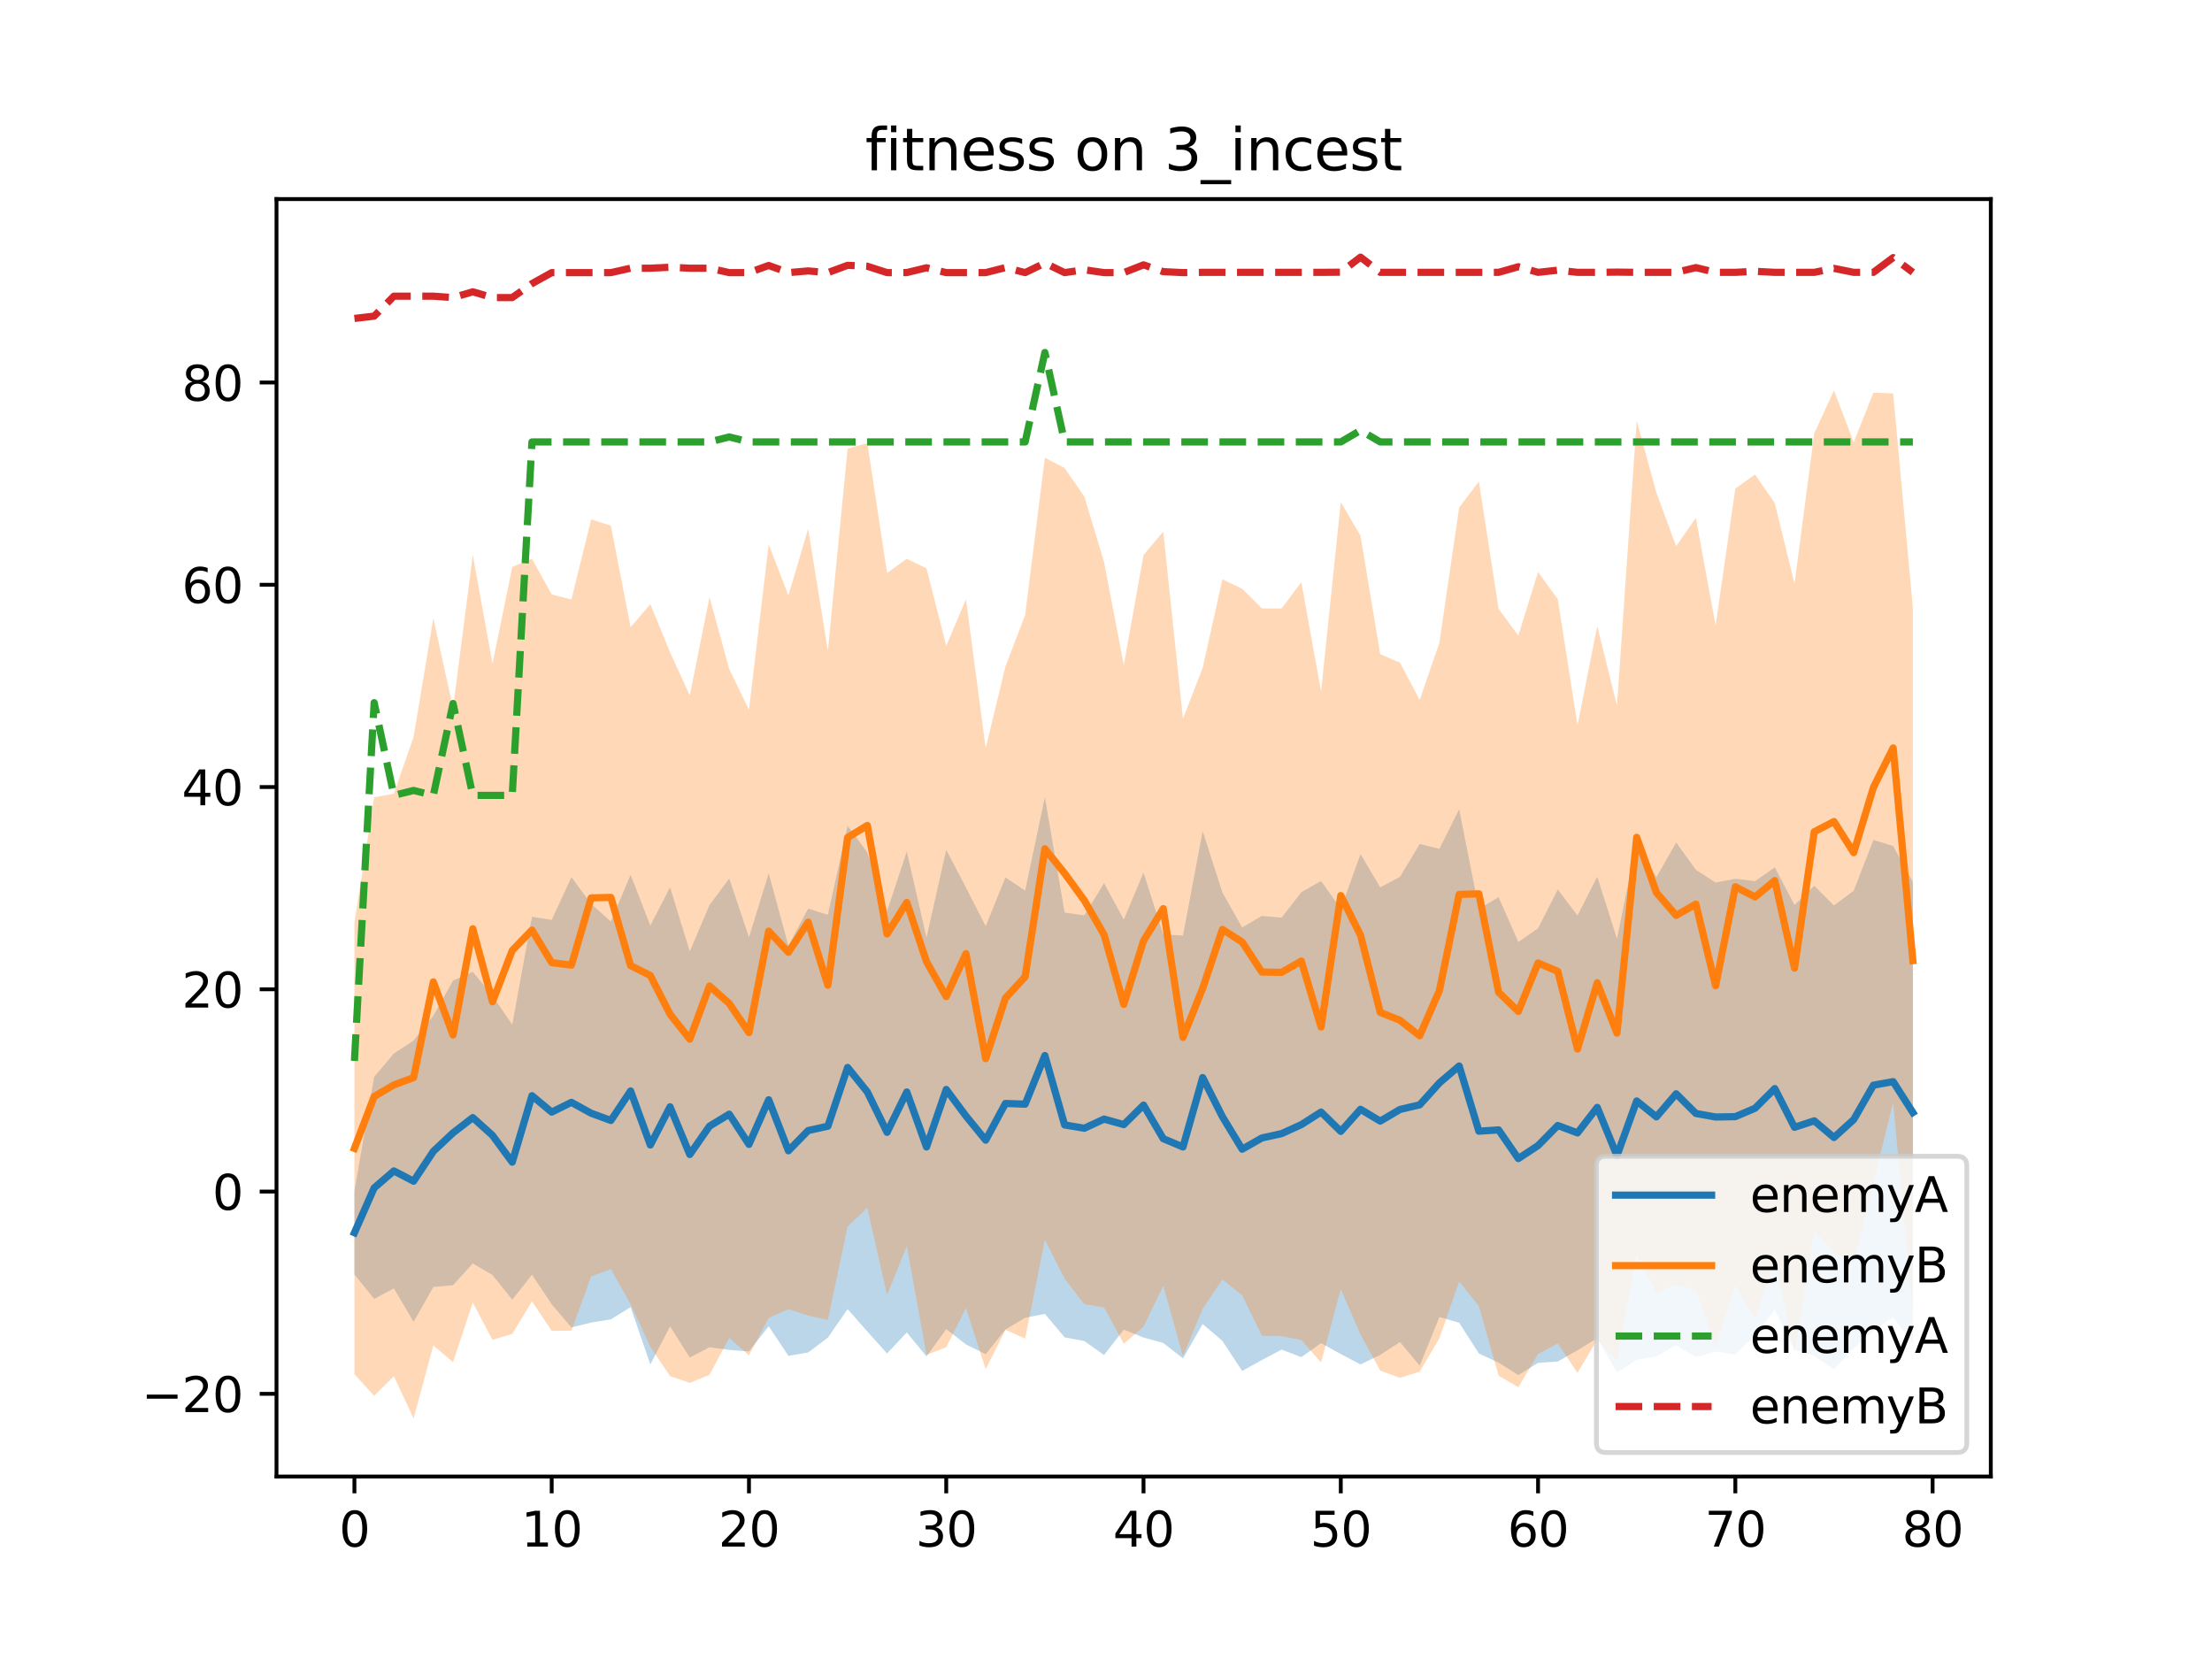 <?xml version="1.0" encoding="utf-8" standalone="no"?>
<!DOCTYPE svg PUBLIC "-//W3C//DTD SVG 1.1//EN"
  "http://www.w3.org/Graphics/SVG/1.1/DTD/svg11.dtd">
<svg xmlns:xlink="http://www.w3.org/1999/xlink" width="460.8pt" height="345.6pt" viewBox="0 0 460.8 345.6" xmlns="http://www.w3.org/2000/svg" version="1.1">
 <defs>
  <style type="text/css">*{stroke-linejoin: round; stroke-linecap: butt}</style>
 </defs>
 <g id="figure_1">
  <g id="patch_1">
   <path d="M 0 345.6 
L 460.8 345.6 
L 460.8 0 
L 0 0 
z
" style="fill: #ffffff"/>
  </g>
  <g id="axes_1">
   <g id="patch_2">
    <path d="M 57.6 307.584 
L 414.72 307.584 
L 414.72 41.472 
L 57.6 41.472 
z
" style="fill: #ffffff"/>
   </g>
   <g id="PolyCollection_1">
    <path d="M 73.833 248.118 
L 73.833 265.487 
L 77.942 270.597 
L 82.052 268.395 
L 86.161 275.361 
L 90.271 268.111 
L 94.38 267.721 
L 98.49 263.199 
L 102.6 265.606 
L 106.709 270.748 
L 110.819 265.541 
L 114.928 271.704 
L 119.038 276.529 
L 123.147 275.519 
L 127.257 274.848 
L 131.366 272.293 
L 135.476 284.24 
L 139.586 276.306 
L 143.695 282.798 
L 147.805 280.656 
L 151.914 281.21 
L 156.024 281.529 
L 160.133 276.283 
L 164.243 282.454 
L 168.352 281.747 
L 172.462 278.652 
L 176.572 272.703 
L 180.681 277.375 
L 184.791 281.952 
L 188.9 277.575 
L 193.01 282.563 
L 197.119 276.883 
L 201.229 280.076 
L 205.338 282.089 
L 209.448 276.97 
L 213.557 274.509 
L 217.667 273.716 
L 221.777 278.597 
L 225.886 279.365 
L 229.996 282.276 
L 234.105 276.985 
L 238.215 278.634 
L 242.324 279.758 
L 246.434 282.972 
L 250.543 275.824 
L 254.653 279.335 
L 258.763 285.597 
L 262.872 283.324 
L 266.982 281.149 
L 271.091 282.715 
L 275.201 279.794 
L 279.31 282.075 
L 283.42 284.237 
L 287.529 282.25 
L 291.639 279.578 
L 295.748 284.492 
L 299.858 274.354 
L 303.968 275.553 
L 308.077 281.954 
L 312.187 283.861 
L 316.296 286.458 
L 320.406 283.911 
L 324.515 283.623 
L 328.625 281.287 
L 332.734 278.75 
L 336.844 285.919 
L 340.954 283.267 
L 345.063 282.581 
L 349.173 280.205 
L 353.282 282.716 
L 357.392 281.527 
L 361.501 282.17 
L 365.611 278.181 
L 369.72 272.86 
L 373.83 281.158 
L 377.94 282.443 
L 382.049 285.297 
L 386.159 280.9 
L 390.268 277.159 
L 394.378 274.407 
L 398.487 279.785 
L 398.487 183.742 
L 398.487 183.742 
L 394.378 176.245 
L 390.268 174.964 
L 386.159 185.558 
L 382.049 188.624 
L 377.94 184.537 
L 373.83 188.517 
L 369.72 180.687 
L 365.611 183.557 
L 361.501 183.069 
L 357.392 183.859 
L 353.282 181.192 
L 349.173 175.505 
L 345.063 182.744 
L 340.954 175.427 
L 336.844 195.563 
L 332.734 182.627 
L 328.625 190.717 
L 324.515 185.296 
L 320.406 193.374 
L 316.296 196.242 
L 312.187 186.896 
L 308.077 189.336 
L 303.968 168.577 
L 299.858 176.82 
L 295.748 175.824 
L 291.639 182.666 
L 287.529 184.847 
L 283.42 177.932 
L 279.31 189.31 
L 275.201 183.527 
L 271.091 185.85 
L 266.982 191.162 
L 262.872 190.798 
L 258.763 193.202 
L 254.653 185.932 
L 250.543 173.137 
L 246.434 194.896 
L 242.324 194.649 
L 238.215 181.777 
L 234.105 191.567 
L 229.996 183.975 
L 225.886 190.7 
L 221.777 190.09 
L 217.667 166.072 
L 213.557 185.525 
L 209.448 182.777 
L 205.338 192.939 
L 201.229 184.9 
L 197.119 177.028 
L 193.01 195.304 
L 188.9 177.383 
L 184.791 189.813 
L 180.681 177.56 
L 176.572 172.038 
L 172.462 190.562 
L 168.352 189.281 
L 164.243 197.004 
L 160.133 181.921 
L 156.024 195.268 
L 151.914 183.002 
L 147.805 188.532 
L 143.695 198.207 
L 139.586 184.841 
L 135.476 192.82 
L 131.366 182.243 
L 127.257 191.977 
L 123.147 188.294 
L 119.038 182.742 
L 114.928 191.64 
L 110.819 190.966 
L 106.709 213.446 
L 102.6 207.443 
L 98.49 202.443 
L 94.38 204.263 
L 90.271 211.591 
L 86.161 216.77 
L 82.052 219.459 
L 77.942 224.331 
L 73.833 248.118 
z
" clip-path="url(#pd894d0a387)" style="fill: #1f77b4; fill-opacity: 0.3"/>
   </g>
   <g id="PolyCollection_2">
    <path d="M 73.833 192.184 
L 73.833 286.274 
L 77.942 290.766 
L 82.052 286.697 
L 86.161 295.488 
L 90.271 280.28 
L 94.38 283.762 
L 98.49 271.355 
L 102.6 279.116 
L 106.709 277.884 
L 110.819 271.111 
L 114.928 277.245 
L 119.038 277.222 
L 123.147 265.895 
L 127.257 264.388 
L 131.366 271.664 
L 135.476 280.57 
L 139.586 286.683 
L 143.695 288.085 
L 147.805 286.405 
L 151.914 278.71 
L 156.024 282.35 
L 160.133 274.53 
L 164.243 272.725 
L 168.352 274.071 
L 172.462 274.958 
L 176.572 255.486 
L 180.681 251.626 
L 184.791 269.782 
L 188.9 259.607 
L 193.01 282.244 
L 197.119 280.664 
L 201.229 272.482 
L 205.338 285.225 
L 209.448 277.035 
L 213.557 278.849 
L 217.667 258.287 
L 221.777 266.374 
L 225.886 271.678 
L 229.996 272.362 
L 234.105 279.93 
L 238.215 276.372 
L 242.324 267.843 
L 246.434 282.518 
L 250.543 272.632 
L 254.653 266.551 
L 258.763 269.837 
L 262.872 278.251 
L 266.982 278.365 
L 271.091 279.155 
L 275.201 283.825 
L 279.31 268.537 
L 283.42 278.036 
L 287.529 285.509 
L 291.639 287.042 
L 295.748 285.739 
L 299.858 278.793 
L 303.968 266.956 
L 308.077 272.086 
L 312.187 286.582 
L 316.296 288.993 
L 320.406 282.062 
L 324.515 279.889 
L 328.625 286.006 
L 332.734 279.031 
L 336.844 283.454 
L 340.954 261.217 
L 345.063 269.259 
L 349.173 267.605 
L 353.282 268.805 
L 357.392 280.409 
L 361.501 267.706 
L 365.611 274.853 
L 369.72 262.083 
L 373.83 281.769 
L 377.94 256.281 
L 382.049 260.948 
L 386.159 263.116 
L 390.268 246.281 
L 394.378 229.67 
L 398.487 273.665 
L 398.487 126.582 
L 398.487 126.582 
L 394.378 81.949 
L 390.268 81.789 
L 386.159 92.128 
L 382.049 81.333 
L 377.94 90.277 
L 373.83 121.602 
L 369.72 104.809 
L 365.611 98.851 
L 361.501 101.758 
L 357.392 130.317 
L 353.282 107.888 
L 349.173 113.785 
L 345.063 102.633 
L 340.954 87.64 
L 336.844 146.983 
L 332.734 130.431 
L 328.625 151.067 
L 324.515 124.813 
L 320.406 119.162 
L 316.296 132.408 
L 312.187 126.838 
L 308.077 100.315 
L 303.968 105.699 
L 299.858 133.872 
L 295.748 145.814 
L 291.639 138.045 
L 287.529 136.294 
L 283.42 111.607 
L 279.31 104.593 
L 275.201 144.062 
L 271.091 121.264 
L 266.982 126.749 
L 262.872 126.748 
L 258.763 122.648 
L 254.653 120.676 
L 250.543 139.112 
L 246.434 149.724 
L 242.324 110.73 
L 238.215 115.63 
L 234.105 138.535 
L 229.996 117.067 
L 225.886 103.455 
L 221.777 97.496 
L 217.667 95.348 
L 213.557 128.1 
L 209.448 138.856 
L 205.338 155.843 
L 201.229 124.849 
L 197.119 134.541 
L 193.01 118.421 
L 188.9 116.395 
L 184.791 119.368 
L 180.681 92.293 
L 176.572 93.452 
L 172.462 135.538 
L 168.352 110.144 
L 164.243 124.049 
L 160.133 113.411 
L 156.024 147.862 
L 151.914 139.382 
L 147.805 124.393 
L 143.695 144.875 
L 139.586 135.885 
L 135.476 125.85 
L 131.366 130.652 
L 127.257 109.507 
L 123.147 108.2 
L 119.038 124.893 
L 114.928 123.826 
L 110.819 116.391 
L 106.709 118.111 
L 102.6 138.259 
L 98.49 115.614 
L 94.38 147.481 
L 90.271 128.807 
L 86.161 153.486 
L 82.052 165.319 
L 77.942 166.091 
L 73.833 192.184 
z
" clip-path="url(#pd894d0a387)" style="fill: #ff7f0e; fill-opacity: 0.3"/>
   </g>
   <g id="matplotlib.axis_1">
    <g id="xtick_1">
     <g id="line2d_1">
      <defs>
       <path id="mca191c13fa" d="M 0 0 
L 0 3.5 
" style="stroke: #000000; stroke-width: 0.8"/>
      </defs>
      <g>
       <use xlink:href="#mca191c13fa" x="73.833" y="307.584" style="stroke: #000000; stroke-width: 0.8"/>
      </g>
     </g>
     <g id="text_1">
      <!-- 0 -->
      <g transform="translate(70.651 322.182) scale(0.1 -0.1)">
       <defs>
        <path id="DejaVuSans-30" d="M 2034 4250 
Q 1547 4250 1301 3770 
Q 1056 3291 1056 2328 
Q 1056 1369 1301 889 
Q 1547 409 2034 409 
Q 2525 409 2770 889 
Q 3016 1369 3016 2328 
Q 3016 3291 2770 3770 
Q 2525 4250 2034 4250 
z
M 2034 4750 
Q 2819 4750 3233 4129 
Q 3647 3509 3647 2328 
Q 3647 1150 3233 529 
Q 2819 -91 2034 -91 
Q 1250 -91 836 529 
Q 422 1150 422 2328 
Q 422 3509 836 4129 
Q 1250 4750 2034 4750 
z
" transform="scale(0.016)"/>
       </defs>
       <use xlink:href="#DejaVuSans-30"/>
      </g>
     </g>
    </g>
    <g id="xtick_2">
     <g id="line2d_2">
      <g>
       <use xlink:href="#mca191c13fa" x="114.928" y="307.584" style="stroke: #000000; stroke-width: 0.8"/>
      </g>
     </g>
     <g id="text_2">
      <!-- 10 -->
      <g transform="translate(108.566 322.182) scale(0.1 -0.1)">
       <defs>
        <path id="DejaVuSans-31" d="M 794 531 
L 1825 531 
L 1825 4091 
L 703 3866 
L 703 4441 
L 1819 4666 
L 2450 4666 
L 2450 531 
L 3481 531 
L 3481 0 
L 794 0 
L 794 531 
z
" transform="scale(0.016)"/>
       </defs>
       <use xlink:href="#DejaVuSans-31"/>
       <use xlink:href="#DejaVuSans-30" x="63.623"/>
      </g>
     </g>
    </g>
    <g id="xtick_3">
     <g id="line2d_3">
      <g>
       <use xlink:href="#mca191c13fa" x="156.024" y="307.584" style="stroke: #000000; stroke-width: 0.8"/>
      </g>
     </g>
     <g id="text_3">
      <!-- 20 -->
      <g transform="translate(149.661 322.182) scale(0.1 -0.1)">
       <defs>
        <path id="DejaVuSans-32" d="M 1228 531 
L 3431 531 
L 3431 0 
L 469 0 
L 469 531 
Q 828 903 1448 1529 
Q 2069 2156 2228 2338 
Q 2531 2678 2651 2914 
Q 2772 3150 2772 3378 
Q 2772 3750 2511 3984 
Q 2250 4219 1831 4219 
Q 1534 4219 1204 4116 
Q 875 4013 500 3803 
L 500 4441 
Q 881 4594 1212 4672 
Q 1544 4750 1819 4750 
Q 2544 4750 2975 4387 
Q 3406 4025 3406 3419 
Q 3406 3131 3298 2873 
Q 3191 2616 2906 2266 
Q 2828 2175 2409 1742 
Q 1991 1309 1228 531 
z
" transform="scale(0.016)"/>
       </defs>
       <use xlink:href="#DejaVuSans-32"/>
       <use xlink:href="#DejaVuSans-30" x="63.623"/>
      </g>
     </g>
    </g>
    <g id="xtick_4">
     <g id="line2d_4">
      <g>
       <use xlink:href="#mca191c13fa" x="197.119" y="307.584" style="stroke: #000000; stroke-width: 0.8"/>
      </g>
     </g>
     <g id="text_4">
      <!-- 30 -->
      <g transform="translate(190.757 322.182) scale(0.1 -0.1)">
       <defs>
        <path id="DejaVuSans-33" d="M 2597 2516 
Q 3050 2419 3304 2112 
Q 3559 1806 3559 1356 
Q 3559 666 3084 287 
Q 2609 -91 1734 -91 
Q 1441 -91 1130 -33 
Q 819 25 488 141 
L 488 750 
Q 750 597 1062 519 
Q 1375 441 1716 441 
Q 2309 441 2620 675 
Q 2931 909 2931 1356 
Q 2931 1769 2642 2001 
Q 2353 2234 1838 2234 
L 1294 2234 
L 1294 2753 
L 1863 2753 
Q 2328 2753 2575 2939 
Q 2822 3125 2822 3475 
Q 2822 3834 2567 4026 
Q 2313 4219 1838 4219 
Q 1578 4219 1281 4162 
Q 984 4106 628 3988 
L 628 4550 
Q 988 4650 1302 4700 
Q 1616 4750 1894 4750 
Q 2613 4750 3031 4423 
Q 3450 4097 3450 3541 
Q 3450 3153 3228 2886 
Q 3006 2619 2597 2516 
z
" transform="scale(0.016)"/>
       </defs>
       <use xlink:href="#DejaVuSans-33"/>
       <use xlink:href="#DejaVuSans-30" x="63.623"/>
      </g>
     </g>
    </g>
    <g id="xtick_5">
     <g id="line2d_5">
      <g>
       <use xlink:href="#mca191c13fa" x="238.215" y="307.584" style="stroke: #000000; stroke-width: 0.8"/>
      </g>
     </g>
     <g id="text_5">
      <!-- 40 -->
      <g transform="translate(231.852 322.182) scale(0.1 -0.1)">
       <defs>
        <path id="DejaVuSans-34" d="M 2419 4116 
L 825 1625 
L 2419 1625 
L 2419 4116 
z
M 2253 4666 
L 3047 4666 
L 3047 1625 
L 3713 1625 
L 3713 1100 
L 3047 1100 
L 3047 0 
L 2419 0 
L 2419 1100 
L 313 1100 
L 313 1709 
L 2253 4666 
z
" transform="scale(0.016)"/>
       </defs>
       <use xlink:href="#DejaVuSans-34"/>
       <use xlink:href="#DejaVuSans-30" x="63.623"/>
      </g>
     </g>
    </g>
    <g id="xtick_6">
     <g id="line2d_6">
      <g>
       <use xlink:href="#mca191c13fa" x="279.31" y="307.584" style="stroke: #000000; stroke-width: 0.8"/>
      </g>
     </g>
     <g id="text_6">
      <!-- 50 -->
      <g transform="translate(272.948 322.182) scale(0.1 -0.1)">
       <defs>
        <path id="DejaVuSans-35" d="M 691 4666 
L 3169 4666 
L 3169 4134 
L 1269 4134 
L 1269 2991 
Q 1406 3038 1543 3061 
Q 1681 3084 1819 3084 
Q 2600 3084 3056 2656 
Q 3513 2228 3513 1497 
Q 3513 744 3044 326 
Q 2575 -91 1722 -91 
Q 1428 -91 1123 -41 
Q 819 9 494 109 
L 494 744 
Q 775 591 1075 516 
Q 1375 441 1709 441 
Q 2250 441 2565 725 
Q 2881 1009 2881 1497 
Q 2881 1984 2565 2268 
Q 2250 2553 1709 2553 
Q 1456 2553 1204 2497 
Q 953 2441 691 2322 
L 691 4666 
z
" transform="scale(0.016)"/>
       </defs>
       <use xlink:href="#DejaVuSans-35"/>
       <use xlink:href="#DejaVuSans-30" x="63.623"/>
      </g>
     </g>
    </g>
    <g id="xtick_7">
     <g id="line2d_7">
      <g>
       <use xlink:href="#mca191c13fa" x="320.406" y="307.584" style="stroke: #000000; stroke-width: 0.8"/>
      </g>
     </g>
     <g id="text_7">
      <!-- 60 -->
      <g transform="translate(314.043 322.182) scale(0.1 -0.1)">
       <defs>
        <path id="DejaVuSans-36" d="M 2113 2584 
Q 1688 2584 1439 2293 
Q 1191 2003 1191 1497 
Q 1191 994 1439 701 
Q 1688 409 2113 409 
Q 2538 409 2786 701 
Q 3034 994 3034 1497 
Q 3034 2003 2786 2293 
Q 2538 2584 2113 2584 
z
M 3366 4563 
L 3366 3988 
Q 3128 4100 2886 4159 
Q 2644 4219 2406 4219 
Q 1781 4219 1451 3797 
Q 1122 3375 1075 2522 
Q 1259 2794 1537 2939 
Q 1816 3084 2150 3084 
Q 2853 3084 3261 2657 
Q 3669 2231 3669 1497 
Q 3669 778 3244 343 
Q 2819 -91 2113 -91 
Q 1303 -91 875 529 
Q 447 1150 447 2328 
Q 447 3434 972 4092 
Q 1497 4750 2381 4750 
Q 2619 4750 2861 4703 
Q 3103 4656 3366 4563 
z
" transform="scale(0.016)"/>
       </defs>
       <use xlink:href="#DejaVuSans-36"/>
       <use xlink:href="#DejaVuSans-30" x="63.623"/>
      </g>
     </g>
    </g>
    <g id="xtick_8">
     <g id="line2d_8">
      <g>
       <use xlink:href="#mca191c13fa" x="361.501" y="307.584" style="stroke: #000000; stroke-width: 0.8"/>
      </g>
     </g>
     <g id="text_8">
      <!-- 70 -->
      <g transform="translate(355.139 322.182) scale(0.1 -0.1)">
       <defs>
        <path id="DejaVuSans-37" d="M 525 4666 
L 3525 4666 
L 3525 4397 
L 1831 0 
L 1172 0 
L 2766 4134 
L 525 4134 
L 525 4666 
z
" transform="scale(0.016)"/>
       </defs>
       <use xlink:href="#DejaVuSans-37"/>
       <use xlink:href="#DejaVuSans-30" x="63.623"/>
      </g>
     </g>
    </g>
    <g id="xtick_9">
     <g id="line2d_9">
      <g>
       <use xlink:href="#mca191c13fa" x="402.597" y="307.584" style="stroke: #000000; stroke-width: 0.8"/>
      </g>
     </g>
     <g id="text_9">
      <!-- 80 -->
      <g transform="translate(396.234 322.182) scale(0.1 -0.1)">
       <defs>
        <path id="DejaVuSans-38" d="M 2034 2216 
Q 1584 2216 1326 1975 
Q 1069 1734 1069 1313 
Q 1069 891 1326 650 
Q 1584 409 2034 409 
Q 2484 409 2743 651 
Q 3003 894 3003 1313 
Q 3003 1734 2745 1975 
Q 2488 2216 2034 2216 
z
M 1403 2484 
Q 997 2584 770 2862 
Q 544 3141 544 3541 
Q 544 4100 942 4425 
Q 1341 4750 2034 4750 
Q 2731 4750 3128 4425 
Q 3525 4100 3525 3541 
Q 3525 3141 3298 2862 
Q 3072 2584 2669 2484 
Q 3125 2378 3379 2068 
Q 3634 1759 3634 1313 
Q 3634 634 3220 271 
Q 2806 -91 2034 -91 
Q 1263 -91 848 271 
Q 434 634 434 1313 
Q 434 1759 690 2068 
Q 947 2378 1403 2484 
z
M 1172 3481 
Q 1172 3119 1398 2916 
Q 1625 2713 2034 2713 
Q 2441 2713 2670 2916 
Q 2900 3119 2900 3481 
Q 2900 3844 2670 4047 
Q 2441 4250 2034 4250 
Q 1625 4250 1398 4047 
Q 1172 3844 1172 3481 
z
" transform="scale(0.016)"/>
       </defs>
       <use xlink:href="#DejaVuSans-38"/>
       <use xlink:href="#DejaVuSans-30" x="63.623"/>
      </g>
     </g>
    </g>
   </g>
   <g id="matplotlib.axis_2">
    <g id="ytick_1">
     <g id="line2d_10">
      <defs>
       <path id="m9c39724679" d="M 0 0 
L -3.5 0 
" style="stroke: #000000; stroke-width: 0.8"/>
      </defs>
      <g>
       <use xlink:href="#m9c39724679" x="57.6" y="290.358" style="stroke: #000000; stroke-width: 0.8"/>
      </g>
     </g>
     <g id="text_10">
      <!-- −20 -->
      <g transform="translate(29.495 294.157) scale(0.1 -0.1)">
       <defs>
        <path id="DejaVuSans-2212" d="M 678 2272 
L 4684 2272 
L 4684 1741 
L 678 1741 
L 678 2272 
z
" transform="scale(0.016)"/>
       </defs>
       <use xlink:href="#DejaVuSans-2212"/>
       <use xlink:href="#DejaVuSans-32" x="83.789"/>
       <use xlink:href="#DejaVuSans-30" x="147.412"/>
      </g>
     </g>
    </g>
    <g id="ytick_2">
     <g id="line2d_11">
      <g>
       <use xlink:href="#m9c39724679" x="57.6" y="248.223" style="stroke: #000000; stroke-width: 0.8"/>
      </g>
     </g>
     <g id="text_11">
      <!-- 0 -->
      <g transform="translate(44.237 252.022) scale(0.1 -0.1)">
       <use xlink:href="#DejaVuSans-30"/>
      </g>
     </g>
    </g>
    <g id="ytick_3">
     <g id="line2d_12">
      <g>
       <use xlink:href="#m9c39724679" x="57.6" y="206.088" style="stroke: #000000; stroke-width: 0.8"/>
      </g>
     </g>
     <g id="text_12">
      <!-- 20 -->
      <g transform="translate(37.875 209.887) scale(0.1 -0.1)">
       <use xlink:href="#DejaVuSans-32"/>
       <use xlink:href="#DejaVuSans-30" x="63.623"/>
      </g>
     </g>
    </g>
    <g id="ytick_4">
     <g id="line2d_13">
      <g>
       <use xlink:href="#m9c39724679" x="57.6" y="163.953" style="stroke: #000000; stroke-width: 0.8"/>
      </g>
     </g>
     <g id="text_13">
      <!-- 40 -->
      <g transform="translate(37.875 167.752) scale(0.1 -0.1)">
       <use xlink:href="#DejaVuSans-34"/>
       <use xlink:href="#DejaVuSans-30" x="63.623"/>
      </g>
     </g>
    </g>
    <g id="ytick_5">
     <g id="line2d_14">
      <g>
       <use xlink:href="#m9c39724679" x="57.6" y="121.818" style="stroke: #000000; stroke-width: 0.8"/>
      </g>
     </g>
     <g id="text_14">
      <!-- 60 -->
      <g transform="translate(37.875 125.617) scale(0.1 -0.1)">
       <use xlink:href="#DejaVuSans-36"/>
       <use xlink:href="#DejaVuSans-30" x="63.623"/>
      </g>
     </g>
    </g>
    <g id="ytick_6">
     <g id="line2d_15">
      <g>
       <use xlink:href="#m9c39724679" x="57.6" y="79.683" style="stroke: #000000; stroke-width: 0.8"/>
      </g>
     </g>
     <g id="text_15">
      <!-- 80 -->
      <g transform="translate(37.875 83.482) scale(0.1 -0.1)">
       <use xlink:href="#DejaVuSans-38"/>
       <use xlink:href="#DejaVuSans-30" x="63.623"/>
      </g>
     </g>
    </g>
   </g>
   <g id="line2d_16">
    <path d="M 73.833 256.803 
L 77.942 247.464 
L 82.052 243.927 
L 86.161 246.066 
L 90.271 239.851 
L 94.38 235.992 
L 98.49 232.821 
L 102.6 236.525 
L 106.709 242.097 
L 110.819 228.254 
L 114.928 231.672 
L 119.038 229.635 
L 123.147 231.907 
L 127.257 233.412 
L 131.366 227.268 
L 135.476 238.53 
L 139.586 230.574 
L 143.695 240.502 
L 147.805 234.594 
L 151.914 232.106 
L 156.024 238.398 
L 160.133 229.102 
L 164.243 239.729 
L 168.352 235.514 
L 172.462 234.607 
L 176.572 222.37 
L 180.681 227.467 
L 184.791 235.883 
L 188.9 227.479 
L 193.01 238.933 
L 197.119 226.956 
L 201.229 232.488 
L 205.338 237.514 
L 209.448 229.873 
L 213.557 230.017 
L 217.667 219.894 
L 221.777 234.343 
L 225.886 235.032 
L 229.996 233.126 
L 234.105 234.276 
L 238.215 230.205 
L 242.324 237.203 
L 246.434 238.934 
L 250.543 224.481 
L 254.653 232.634 
L 258.763 239.399 
L 262.872 237.061 
L 266.982 236.156 
L 271.091 234.282 
L 275.201 231.66 
L 279.31 235.692 
L 283.42 231.085 
L 287.529 233.549 
L 291.639 231.122 
L 295.748 230.158 
L 299.858 225.587 
L 303.968 222.065 
L 308.077 235.645 
L 312.187 235.379 
L 316.296 241.35 
L 320.406 238.643 
L 324.515 234.459 
L 328.625 236.002 
L 332.734 230.688 
L 336.844 240.741 
L 340.954 229.347 
L 345.063 232.662 
L 349.173 227.855 
L 353.282 231.954 
L 357.392 232.693 
L 361.501 232.619 
L 365.611 230.869 
L 369.72 226.773 
L 373.83 234.838 
L 377.94 233.49 
L 382.049 236.961 
L 386.159 233.229 
L 390.268 226.061 
L 394.378 225.326 
L 398.487 231.764 
" clip-path="url(#pd894d0a387)" style="fill: none; stroke: #1f77b4; stroke-width: 1.5; stroke-linecap: square"/>
   </g>
   <g id="line2d_17">
    <path d="M 73.833 239.229 
L 77.942 228.428 
L 82.052 226.008 
L 86.161 224.487 
L 90.271 204.544 
L 94.38 215.622 
L 98.49 193.484 
L 102.6 208.688 
L 106.709 197.997 
L 110.819 193.751 
L 114.928 200.535 
L 119.038 201.058 
L 123.147 187.048 
L 127.257 186.947 
L 131.366 201.158 
L 135.476 203.21 
L 139.586 211.284 
L 143.695 216.48 
L 147.805 205.399 
L 151.914 209.046 
L 156.024 215.106 
L 160.133 193.971 
L 164.243 198.387 
L 168.352 192.107 
L 172.462 205.248 
L 176.572 174.469 
L 180.681 171.959 
L 184.791 194.575 
L 188.9 188.001 
L 193.01 200.332 
L 197.119 207.602 
L 201.229 198.666 
L 205.338 220.534 
L 209.448 207.945 
L 213.557 203.474 
L 217.667 176.817 
L 221.777 181.935 
L 225.886 187.567 
L 229.996 194.715 
L 234.105 209.232 
L 238.215 196.001 
L 242.324 189.287 
L 246.434 216.121 
L 250.543 205.872 
L 254.653 193.614 
L 258.763 196.243 
L 262.872 202.5 
L 266.982 202.557 
L 271.091 200.209 
L 275.201 213.943 
L 279.31 186.565 
L 283.42 194.821 
L 287.529 210.902 
L 291.639 212.544 
L 295.748 215.777 
L 299.858 206.332 
L 303.968 186.327 
L 308.077 186.201 
L 312.187 206.71 
L 316.296 210.701 
L 320.406 200.612 
L 324.515 202.351 
L 328.625 218.537 
L 332.734 204.731 
L 336.844 215.218 
L 340.954 174.428 
L 345.063 185.946 
L 349.173 190.695 
L 353.282 188.346 
L 357.392 205.363 
L 361.501 184.732 
L 365.611 186.852 
L 369.72 183.446 
L 373.83 201.686 
L 377.94 173.279 
L 382.049 171.141 
L 386.159 177.622 
L 390.268 164.035 
L 394.378 155.81 
L 398.487 200.123 
" clip-path="url(#pd894d0a387)" style="fill: none; stroke: #ff7f0e; stroke-width: 1.5; stroke-linecap: square"/>
   </g>
   <g id="line2d_18">
    <path d="M 73.833 221.006 
L 77.942 146.382 
L 82.052 165.693 
L 86.161 164.664 
L 90.271 165.693 
L 94.38 146.551 
L 98.49 165.693 
L 102.6 165.693 
L 106.709 165.693 
L 110.819 92.067 
L 114.928 92.067 
L 119.038 92.067 
L 123.147 92.067 
L 127.257 92.067 
L 131.366 92.067 
L 135.476 92.067 
L 139.586 92.067 
L 143.695 92.067 
L 147.805 92.067 
L 151.914 91.021 
L 156.024 92.067 
L 160.133 92.067 
L 164.243 92.067 
L 168.352 92.067 
L 172.462 92.067 
L 176.572 92.067 
L 180.681 92.067 
L 184.791 92.067 
L 188.9 92.067 
L 193.01 92.067 
L 197.119 92.067 
L 201.229 92.067 
L 205.338 92.067 
L 209.448 92.067 
L 213.557 92.067 
L 217.667 73.43 
L 221.777 92.067 
L 225.886 92.067 
L 229.996 92.067 
L 234.105 92.067 
L 238.215 92.067 
L 242.324 92.067 
L 246.434 92.067 
L 250.543 92.067 
L 254.653 92.067 
L 258.763 92.067 
L 262.872 92.067 
L 266.982 92.067 
L 271.091 92.067 
L 275.201 92.067 
L 279.31 92.067 
L 283.42 89.655 
L 287.529 92.067 
L 291.639 92.067 
L 295.748 92.067 
L 299.858 92.067 
L 303.968 92.067 
L 308.077 92.067 
L 312.187 92.067 
L 316.296 92.067 
L 320.406 92.067 
L 324.515 92.067 
L 328.625 92.067 
L 332.734 92.067 
L 336.844 92.067 
L 340.954 92.067 
L 345.063 92.067 
L 349.173 92.067 
L 353.282 92.067 
L 357.392 92.067 
L 361.501 92.067 
L 365.611 92.067 
L 369.72 92.067 
L 373.83 92.067 
L 377.94 92.067 
L 382.049 92.067 
L 386.159 92.067 
L 390.268 92.067 
L 394.378 92.067 
L 398.487 92.067 
" clip-path="url(#pd894d0a387)" style="fill: none; stroke-dasharray: 5.55,2.4; stroke-dashoffset: 0; stroke: #2ca02c; stroke-width: 1.5"/>
   </g>
   <g id="line2d_19">
    <path d="M 73.833 66.335 
L 77.942 65.858 
L 82.052 61.697 
L 86.161 61.697 
L 90.271 61.697 
L 94.38 61.993 
L 98.49 60.788 
L 102.6 61.993 
L 106.709 61.993 
L 110.819 59.083 
L 114.928 56.792 
L 119.038 56.792 
L 123.147 56.792 
L 127.257 56.792 
L 131.366 55.872 
L 135.476 55.872 
L 139.586 55.673 
L 143.695 55.872 
L 147.805 55.872 
L 151.914 56.792 
L 156.024 56.792 
L 160.133 55.301 
L 164.243 56.792 
L 168.352 56.438 
L 172.462 56.792 
L 176.572 55.27 
L 180.681 55.464 
L 184.791 56.792 
L 188.9 56.781 
L 193.01 55.788 
L 197.119 56.792 
L 201.229 56.792 
L 205.338 56.792 
L 209.448 55.745 
L 213.557 56.792 
L 217.667 54.802 
L 221.777 56.792 
L 225.886 56.199 
L 229.996 56.792 
L 234.105 56.792 
L 238.215 55.174 
L 242.324 56.586 
L 246.434 56.792 
L 250.543 56.737 
L 254.653 56.737 
L 258.763 56.737 
L 262.872 56.737 
L 266.982 56.737 
L 271.091 56.737 
L 275.201 56.737 
L 279.31 56.705 
L 283.42 53.568 
L 287.529 56.737 
L 291.639 56.737 
L 295.748 56.737 
L 299.858 56.737 
L 303.968 56.737 
L 308.077 56.737 
L 312.187 56.737 
L 316.296 55.567 
L 320.406 56.737 
L 324.515 56.285 
L 328.625 56.737 
L 332.734 56.737 
L 336.844 56.688 
L 340.954 56.737 
L 345.063 56.737 
L 349.173 56.737 
L 353.282 55.746 
L 357.392 56.737 
L 361.501 56.737 
L 365.611 56.517 
L 369.72 56.737 
L 373.83 56.737 
L 377.94 56.737 
L 382.049 55.906 
L 386.159 56.737 
L 390.268 56.737 
L 394.378 53.663 
L 398.487 56.737 
" clip-path="url(#pd894d0a387)" style="fill: none; stroke-dasharray: 5.55,2.4; stroke-dashoffset: 0; stroke: #d62728; stroke-width: 1.5"/>
   </g>
   <g id="patch_3">
    <path d="M 57.6 307.584 
L 57.6 41.472 
" style="fill: none; stroke: #000000; stroke-width: 0.8; stroke-linejoin: miter; stroke-linecap: square"/>
   </g>
   <g id="patch_4">
    <path d="M 414.72 307.584 
L 414.72 41.472 
" style="fill: none; stroke: #000000; stroke-width: 0.8; stroke-linejoin: miter; stroke-linecap: square"/>
   </g>
   <g id="patch_5">
    <path d="M 57.6 307.584 
L 414.72 307.584 
" style="fill: none; stroke: #000000; stroke-width: 0.8; stroke-linejoin: miter; stroke-linecap: square"/>
   </g>
   <g id="patch_6">
    <path d="M 57.6 41.472 
L 414.72 41.472 
" style="fill: none; stroke: #000000; stroke-width: 0.8; stroke-linejoin: miter; stroke-linecap: square"/>
   </g>
   <g id="text_16">
    <!-- fitness on 3_incest -->
    <g transform="translate(180.24 35.472) scale(0.12 -0.12)">
     <defs>
      <path id="DejaVuSans-66" d="M 2375 4863 
L 2375 4384 
L 1825 4384 
Q 1516 4384 1395 4259 
Q 1275 4134 1275 3809 
L 1275 3500 
L 2222 3500 
L 2222 3053 
L 1275 3053 
L 1275 0 
L 697 0 
L 697 3053 
L 147 3053 
L 147 3500 
L 697 3500 
L 697 3744 
Q 697 4328 969 4595 
Q 1241 4863 1831 4863 
L 2375 4863 
z
" transform="scale(0.016)"/>
      <path id="DejaVuSans-69" d="M 603 3500 
L 1178 3500 
L 1178 0 
L 603 0 
L 603 3500 
z
M 603 4863 
L 1178 4863 
L 1178 4134 
L 603 4134 
L 603 4863 
z
" transform="scale(0.016)"/>
      <path id="DejaVuSans-74" d="M 1172 4494 
L 1172 3500 
L 2356 3500 
L 2356 3053 
L 1172 3053 
L 1172 1153 
Q 1172 725 1289 603 
Q 1406 481 1766 481 
L 2356 481 
L 2356 0 
L 1766 0 
Q 1100 0 847 248 
Q 594 497 594 1153 
L 594 3053 
L 172 3053 
L 172 3500 
L 594 3500 
L 594 4494 
L 1172 4494 
z
" transform="scale(0.016)"/>
      <path id="DejaVuSans-6e" d="M 3513 2113 
L 3513 0 
L 2938 0 
L 2938 2094 
Q 2938 2591 2744 2837 
Q 2550 3084 2163 3084 
Q 1697 3084 1428 2787 
Q 1159 2491 1159 1978 
L 1159 0 
L 581 0 
L 581 3500 
L 1159 3500 
L 1159 2956 
Q 1366 3272 1645 3428 
Q 1925 3584 2291 3584 
Q 2894 3584 3203 3211 
Q 3513 2838 3513 2113 
z
" transform="scale(0.016)"/>
      <path id="DejaVuSans-65" d="M 3597 1894 
L 3597 1613 
L 953 1613 
Q 991 1019 1311 708 
Q 1631 397 2203 397 
Q 2534 397 2845 478 
Q 3156 559 3463 722 
L 3463 178 
Q 3153 47 2828 -22 
Q 2503 -91 2169 -91 
Q 1331 -91 842 396 
Q 353 884 353 1716 
Q 353 2575 817 3079 
Q 1281 3584 2069 3584 
Q 2775 3584 3186 3129 
Q 3597 2675 3597 1894 
z
M 3022 2063 
Q 3016 2534 2758 2815 
Q 2500 3097 2075 3097 
Q 1594 3097 1305 2825 
Q 1016 2553 972 2059 
L 3022 2063 
z
" transform="scale(0.016)"/>
      <path id="DejaVuSans-73" d="M 2834 3397 
L 2834 2853 
Q 2591 2978 2328 3040 
Q 2066 3103 1784 3103 
Q 1356 3103 1142 2972 
Q 928 2841 928 2578 
Q 928 2378 1081 2264 
Q 1234 2150 1697 2047 
L 1894 2003 
Q 2506 1872 2764 1633 
Q 3022 1394 3022 966 
Q 3022 478 2636 193 
Q 2250 -91 1575 -91 
Q 1294 -91 989 -36 
Q 684 19 347 128 
L 347 722 
Q 666 556 975 473 
Q 1284 391 1588 391 
Q 1994 391 2212 530 
Q 2431 669 2431 922 
Q 2431 1156 2273 1281 
Q 2116 1406 1581 1522 
L 1381 1569 
Q 847 1681 609 1914 
Q 372 2147 372 2553 
Q 372 3047 722 3315 
Q 1072 3584 1716 3584 
Q 2034 3584 2315 3537 
Q 2597 3491 2834 3397 
z
" transform="scale(0.016)"/>
      <path id="DejaVuSans-20" transform="scale(0.016)"/>
      <path id="DejaVuSans-6f" d="M 1959 3097 
Q 1497 3097 1228 2736 
Q 959 2375 959 1747 
Q 959 1119 1226 758 
Q 1494 397 1959 397 
Q 2419 397 2687 759 
Q 2956 1122 2956 1747 
Q 2956 2369 2687 2733 
Q 2419 3097 1959 3097 
z
M 1959 3584 
Q 2709 3584 3137 3096 
Q 3566 2609 3566 1747 
Q 3566 888 3137 398 
Q 2709 -91 1959 -91 
Q 1206 -91 779 398 
Q 353 888 353 1747 
Q 353 2609 779 3096 
Q 1206 3584 1959 3584 
z
" transform="scale(0.016)"/>
      <path id="DejaVuSans-5f" d="M 3263 -1063 
L 3263 -1509 
L -63 -1509 
L -63 -1063 
L 3263 -1063 
z
" transform="scale(0.016)"/>
      <path id="DejaVuSans-63" d="M 3122 3366 
L 3122 2828 
Q 2878 2963 2633 3030 
Q 2388 3097 2138 3097 
Q 1578 3097 1268 2742 
Q 959 2388 959 1747 
Q 959 1106 1268 751 
Q 1578 397 2138 397 
Q 2388 397 2633 464 
Q 2878 531 3122 666 
L 3122 134 
Q 2881 22 2623 -34 
Q 2366 -91 2075 -91 
Q 1284 -91 818 406 
Q 353 903 353 1747 
Q 353 2603 823 3093 
Q 1294 3584 2113 3584 
Q 2378 3584 2631 3529 
Q 2884 3475 3122 3366 
z
" transform="scale(0.016)"/>
     </defs>
     <use xlink:href="#DejaVuSans-66"/>
     <use xlink:href="#DejaVuSans-69" x="35.205"/>
     <use xlink:href="#DejaVuSans-74" x="62.988"/>
     <use xlink:href="#DejaVuSans-6e" x="102.197"/>
     <use xlink:href="#DejaVuSans-65" x="165.576"/>
     <use xlink:href="#DejaVuSans-73" x="227.1"/>
     <use xlink:href="#DejaVuSans-73" x="279.199"/>
     <use xlink:href="#DejaVuSans-20" x="331.299"/>
     <use xlink:href="#DejaVuSans-6f" x="363.086"/>
     <use xlink:href="#DejaVuSans-6e" x="424.268"/>
     <use xlink:href="#DejaVuSans-20" x="487.646"/>
     <use xlink:href="#DejaVuSans-33" x="519.434"/>
     <use xlink:href="#DejaVuSans-5f" x="583.057"/>
     <use xlink:href="#DejaVuSans-69" x="633.057"/>
     <use xlink:href="#DejaVuSans-6e" x="660.84"/>
     <use xlink:href="#DejaVuSans-63" x="724.219"/>
     <use xlink:href="#DejaVuSans-65" x="779.199"/>
     <use xlink:href="#DejaVuSans-73" x="840.723"/>
     <use xlink:href="#DejaVuSans-74" x="892.822"/>
    </g>
   </g>
   <g id="legend_1">
    <g id="patch_7">
     <path d="M 334.556 302.584 
L 407.72 302.584 
Q 409.72 302.584 409.72 300.584 
L 409.72 242.871 
Q 409.72 240.871 407.72 240.871 
L 334.556 240.871 
Q 332.556 240.871 332.556 242.871 
L 332.556 300.584 
Q 332.556 302.584 334.556 302.584 
z
" style="fill: #ffffff; opacity: 0.8; stroke: #cccccc; stroke-linejoin: miter"/>
    </g>
    <g id="line2d_20">
     <path d="M 336.556 248.97 
L 346.556 248.97 
L 356.556 248.97 
" style="fill: none; stroke: #1f77b4; stroke-width: 1.5; stroke-linecap: square"/>
    </g>
    <g id="text_17">
     <!-- enemyA -->
     <g transform="translate(364.556 252.47) scale(0.1 -0.1)">
      <defs>
       <path id="DejaVuSans-6d" d="M 3328 2828 
Q 3544 3216 3844 3400 
Q 4144 3584 4550 3584 
Q 5097 3584 5394 3201 
Q 5691 2819 5691 2113 
L 5691 0 
L 5113 0 
L 5113 2094 
Q 5113 2597 4934 2840 
Q 4756 3084 4391 3084 
Q 3944 3084 3684 2787 
Q 3425 2491 3425 1978 
L 3425 0 
L 2847 0 
L 2847 2094 
Q 2847 2600 2669 2842 
Q 2491 3084 2119 3084 
Q 1678 3084 1418 2786 
Q 1159 2488 1159 1978 
L 1159 0 
L 581 0 
L 581 3500 
L 1159 3500 
L 1159 2956 
Q 1356 3278 1631 3431 
Q 1906 3584 2284 3584 
Q 2666 3584 2933 3390 
Q 3200 3197 3328 2828 
z
" transform="scale(0.016)"/>
       <path id="DejaVuSans-79" d="M 2059 -325 
Q 1816 -950 1584 -1140 
Q 1353 -1331 966 -1331 
L 506 -1331 
L 506 -850 
L 844 -850 
Q 1081 -850 1212 -737 
Q 1344 -625 1503 -206 
L 1606 56 
L 191 3500 
L 800 3500 
L 1894 763 
L 2988 3500 
L 3597 3500 
L 2059 -325 
z
" transform="scale(0.016)"/>
       <path id="DejaVuSans-41" d="M 2188 4044 
L 1331 1722 
L 3047 1722 
L 2188 4044 
z
M 1831 4666 
L 2547 4666 
L 4325 0 
L 3669 0 
L 3244 1197 
L 1141 1197 
L 716 0 
L 50 0 
L 1831 4666 
z
" transform="scale(0.016)"/>
      </defs>
      <use xlink:href="#DejaVuSans-65"/>
      <use xlink:href="#DejaVuSans-6e" x="61.523"/>
      <use xlink:href="#DejaVuSans-65" x="124.902"/>
      <use xlink:href="#DejaVuSans-6d" x="186.426"/>
      <use xlink:href="#DejaVuSans-79" x="283.838"/>
      <use xlink:href="#DejaVuSans-41" x="343.018"/>
     </g>
    </g>
    <g id="line2d_21">
     <path d="M 336.556 263.648 
L 346.556 263.648 
L 356.556 263.648 
" style="fill: none; stroke: #ff7f0e; stroke-width: 1.5; stroke-linecap: square"/>
    </g>
    <g id="text_18">
     <!-- enemyB -->
     <g transform="translate(364.556 267.148) scale(0.1 -0.1)">
      <defs>
       <path id="DejaVuSans-42" d="M 1259 2228 
L 1259 519 
L 2272 519 
Q 2781 519 3026 730 
Q 3272 941 3272 1375 
Q 3272 1813 3026 2020 
Q 2781 2228 2272 2228 
L 1259 2228 
z
M 1259 4147 
L 1259 2741 
L 2194 2741 
Q 2656 2741 2882 2914 
Q 3109 3088 3109 3444 
Q 3109 3797 2882 3972 
Q 2656 4147 2194 4147 
L 1259 4147 
z
M 628 4666 
L 2241 4666 
Q 2963 4666 3353 4366 
Q 3744 4066 3744 3513 
Q 3744 3084 3544 2831 
Q 3344 2578 2956 2516 
Q 3422 2416 3680 2098 
Q 3938 1781 3938 1306 
Q 3938 681 3513 340 
Q 3088 0 2303 0 
L 628 0 
L 628 4666 
z
" transform="scale(0.016)"/>
      </defs>
      <use xlink:href="#DejaVuSans-65"/>
      <use xlink:href="#DejaVuSans-6e" x="61.523"/>
      <use xlink:href="#DejaVuSans-65" x="124.902"/>
      <use xlink:href="#DejaVuSans-6d" x="186.426"/>
      <use xlink:href="#DejaVuSans-79" x="283.838"/>
      <use xlink:href="#DejaVuSans-42" x="343.018"/>
     </g>
    </g>
    <g id="line2d_22">
     <path d="M 336.556 278.326 
L 346.556 278.326 
L 356.556 278.326 
" style="fill: none; stroke-dasharray: 5.55,2.4; stroke-dashoffset: 0; stroke: #2ca02c; stroke-width: 1.5"/>
    </g>
    <g id="text_19">
     <!-- enemyA -->
     <g transform="translate(364.556 281.826) scale(0.1 -0.1)">
      <use xlink:href="#DejaVuSans-65"/>
      <use xlink:href="#DejaVuSans-6e" x="61.523"/>
      <use xlink:href="#DejaVuSans-65" x="124.902"/>
      <use xlink:href="#DejaVuSans-6d" x="186.426"/>
      <use xlink:href="#DejaVuSans-79" x="283.838"/>
      <use xlink:href="#DejaVuSans-41" x="343.018"/>
     </g>
    </g>
    <g id="line2d_23">
     <path d="M 336.556 293.004 
L 346.556 293.004 
L 356.556 293.004 
" style="fill: none; stroke-dasharray: 5.55,2.4; stroke-dashoffset: 0; stroke: #d62728; stroke-width: 1.5"/>
    </g>
    <g id="text_20">
     <!-- enemyB -->
     <g transform="translate(364.556 296.504) scale(0.1 -0.1)">
      <use xlink:href="#DejaVuSans-65"/>
      <use xlink:href="#DejaVuSans-6e" x="61.523"/>
      <use xlink:href="#DejaVuSans-65" x="124.902"/>
      <use xlink:href="#DejaVuSans-6d" x="186.426"/>
      <use xlink:href="#DejaVuSans-79" x="283.838"/>
      <use xlink:href="#DejaVuSans-42" x="343.018"/>
     </g>
    </g>
   </g>
  </g>
 </g>
 <defs>
  <clipPath id="pd894d0a387">
   <rect x="57.6" y="41.472" width="357.12" height="266.112"/>
  </clipPath>
 </defs>
</svg>
